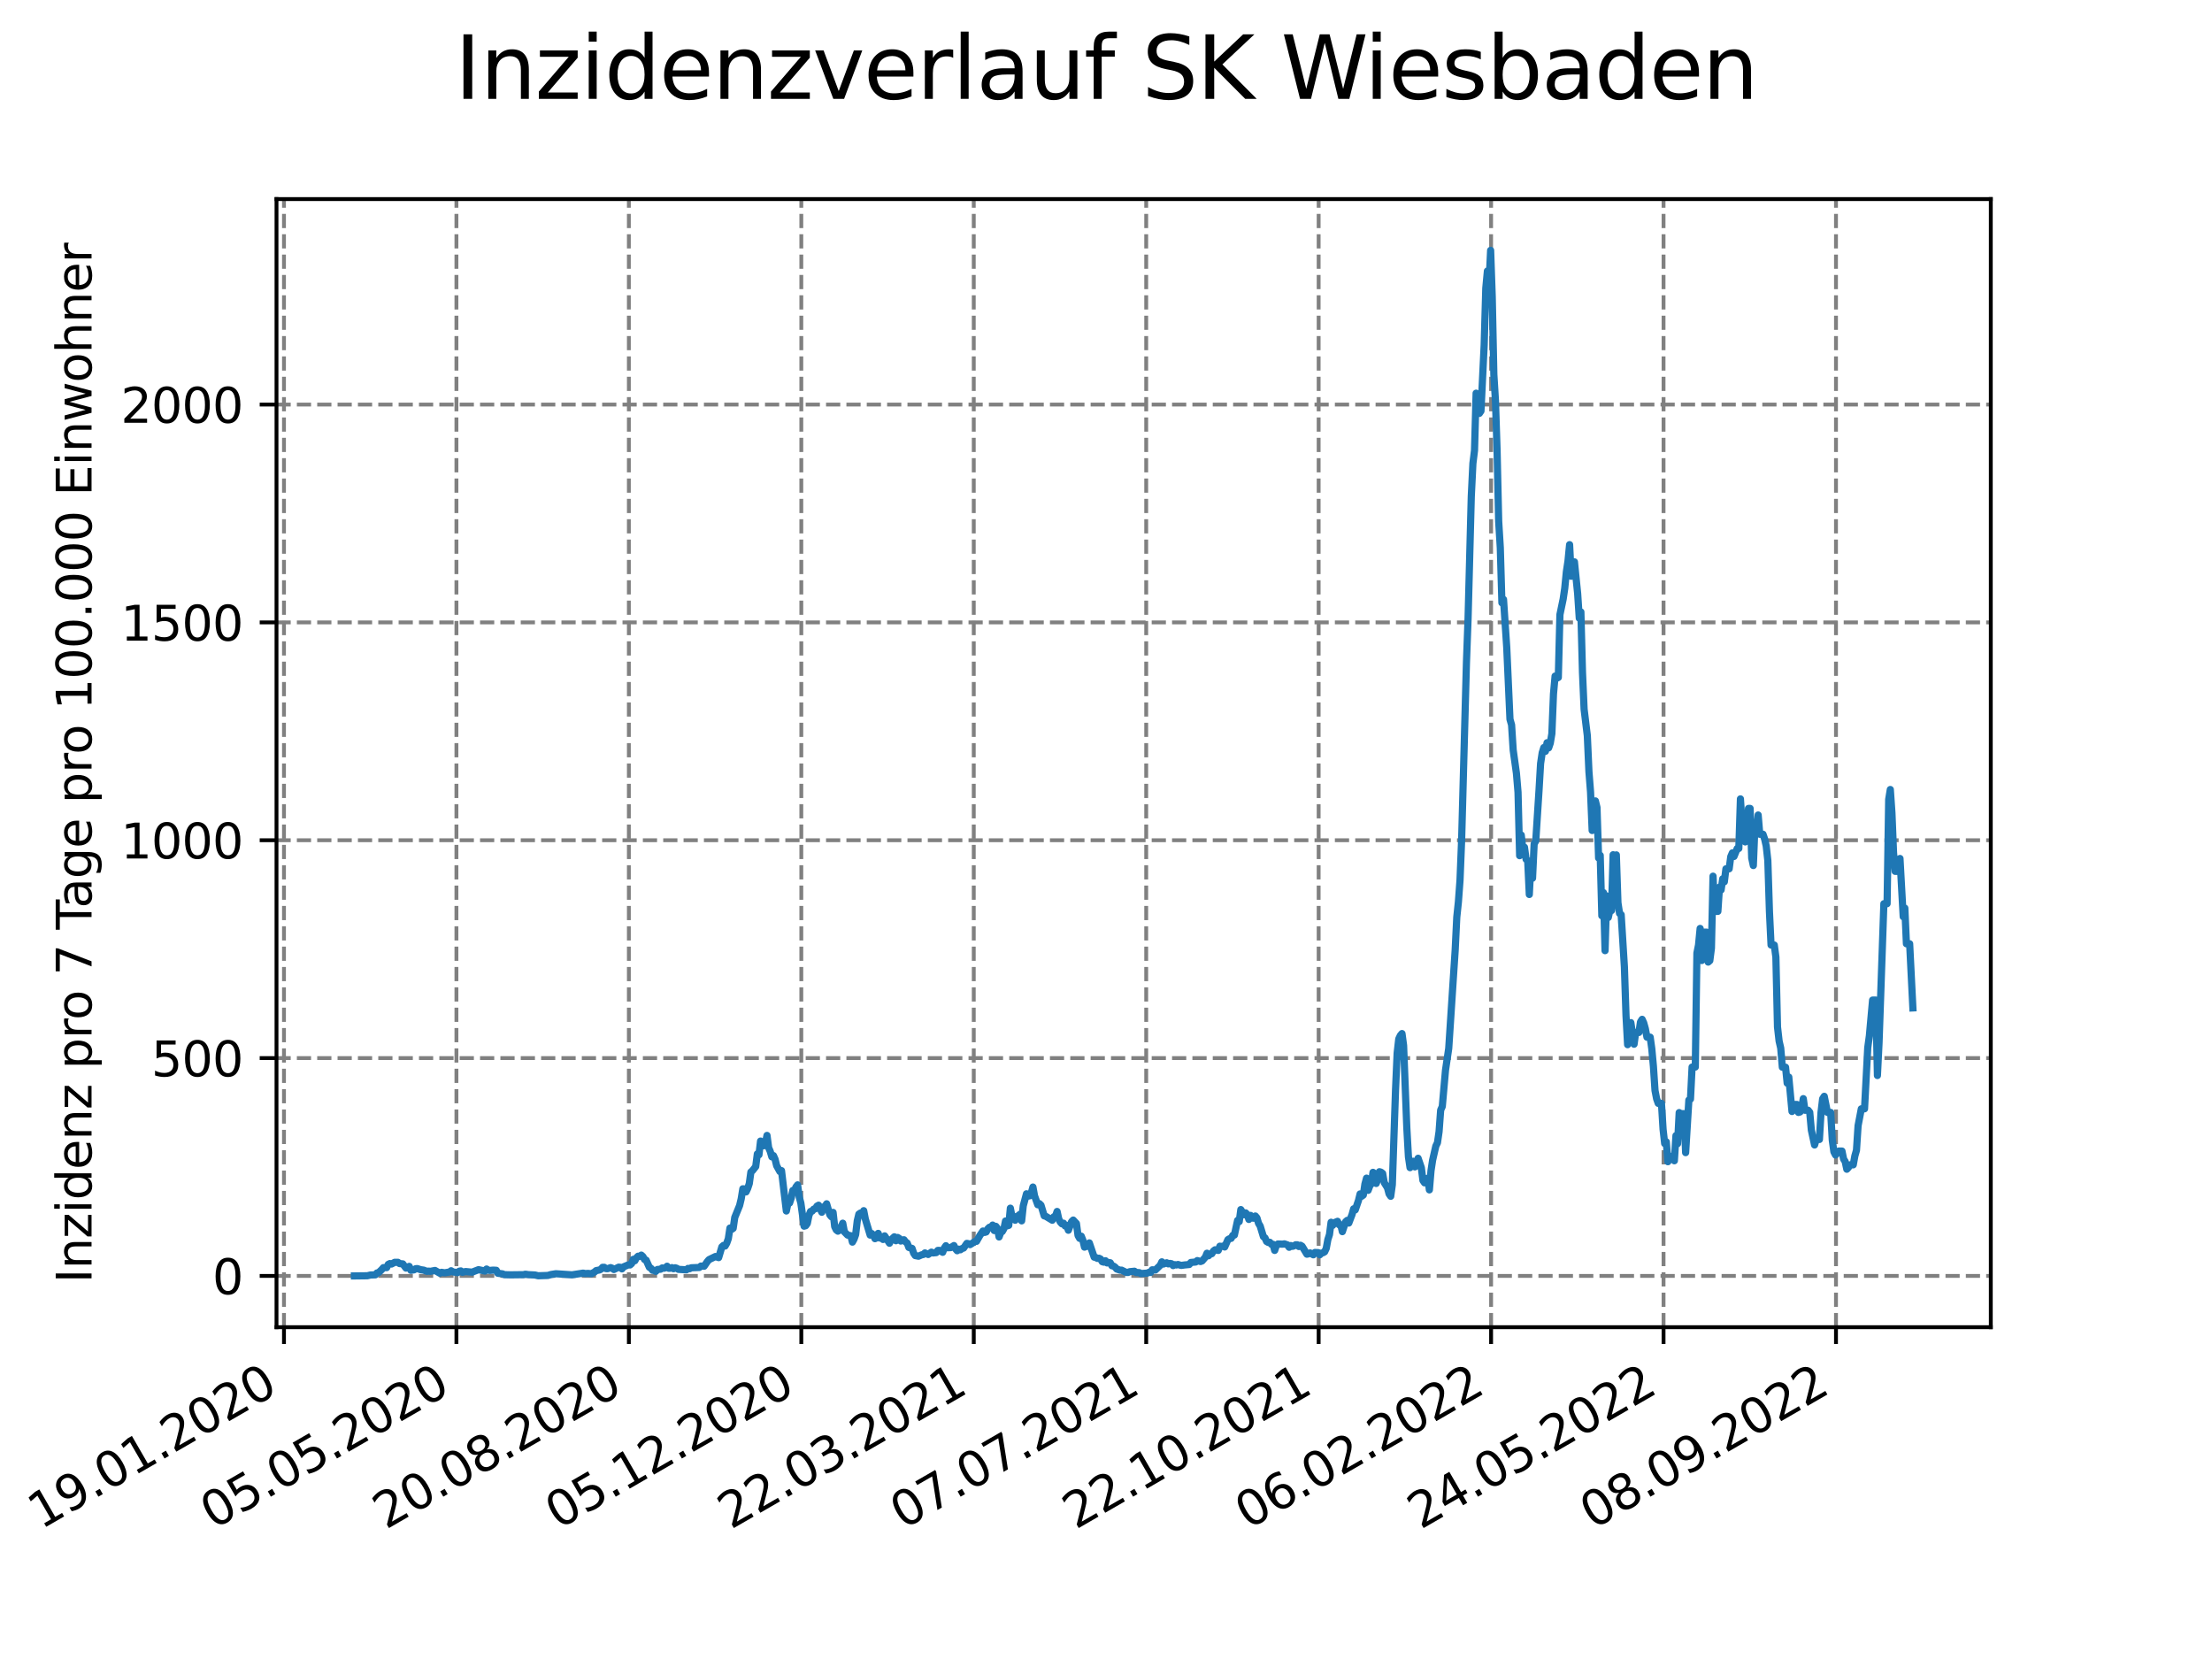 <?xml version="1.0" encoding="utf-8" standalone="no"?>
<!DOCTYPE svg PUBLIC "-//W3C//DTD SVG 1.1//EN"
  "http://www.w3.org/Graphics/SVG/1.1/DTD/svg11.dtd">
<svg xmlns:xlink="http://www.w3.org/1999/xlink" width="460.8pt" height="345.6pt" viewBox="0 0 460.8 345.6" xmlns="http://www.w3.org/2000/svg" version="1.1">
 <defs>
  <style type="text/css">*{stroke-linejoin: round; stroke-linecap: butt}</style>
 </defs>
 <g id="figure_1">
  <g id="patch_1">
   <path d="M 0 345.6 
L 460.8 345.6 
L 460.8 0 
L 0 0 
z
" style="fill: #ffffff"/>
  </g>
  <g id="axes_1">
   <g id="patch_2">
    <path d="M 57.6 276.48 
L 414.72 276.48 
L 414.72 41.472 
L 57.6 41.472 
z
" style="fill: #ffffff"/>
   </g>
   <g id="matplotlib.axis_1">
    <g id="xtick_1">
     <g id="line2d_1">
      <path d="M 59.158 276.48 
L 59.158 41.472 
" clip-path="url(#pb712a175ed)" style="fill: none; stroke-dasharray: 2.96,1.28; stroke-dashoffset: 0; stroke: #808080; stroke-width: 0.8"/>
     </g>
     <g id="line2d_2">
      <defs>
       <path id="m7aef3c46b6" d="M 0 0 
L 0 3.5 
" style="stroke: #000000; stroke-width: 0.8"/>
      </defs>
      <g>
       <use xlink:href="#m7aef3c46b6" x="59.158" y="276.48" style="stroke: #000000; stroke-width: 0.8"/>
      </g>
     </g>
     <g id="text_1">
      <!-- 19.01.2020 -->
      <g transform="translate(8.533 318.689) rotate(-30) scale(0.1 -0.1)">
       <defs>
        <path id="DejaVuSans-31" d="M 794 531 
L 1825 531 
L 1825 4091 
L 703 3866 
L 703 4441 
L 1819 4666 
L 2450 4666 
L 2450 531 
L 3481 531 
L 3481 0 
L 794 0 
L 794 531 
z
" transform="scale(0.016)"/>
        <path id="DejaVuSans-39" d="M 703 97 
L 703 672 
Q 941 559 1184 500 
Q 1428 441 1663 441 
Q 2288 441 2617 861 
Q 2947 1281 2994 2138 
Q 2813 1869 2534 1725 
Q 2256 1581 1919 1581 
Q 1219 1581 811 2004 
Q 403 2428 403 3163 
Q 403 3881 828 4315 
Q 1253 4750 1959 4750 
Q 2769 4750 3195 4129 
Q 3622 3509 3622 2328 
Q 3622 1225 3098 567 
Q 2575 -91 1691 -91 
Q 1453 -91 1209 -44 
Q 966 3 703 97 
z
M 1959 2075 
Q 2384 2075 2632 2365 
Q 2881 2656 2881 3163 
Q 2881 3666 2632 3958 
Q 2384 4250 1959 4250 
Q 1534 4250 1286 3958 
Q 1038 3666 1038 3163 
Q 1038 2656 1286 2365 
Q 1534 2075 1959 2075 
z
" transform="scale(0.016)"/>
        <path id="DejaVuSans-2e" d="M 684 794 
L 1344 794 
L 1344 0 
L 684 0 
L 684 794 
z
" transform="scale(0.016)"/>
        <path id="DejaVuSans-30" d="M 2034 4250 
Q 1547 4250 1301 3770 
Q 1056 3291 1056 2328 
Q 1056 1369 1301 889 
Q 1547 409 2034 409 
Q 2525 409 2770 889 
Q 3016 1369 3016 2328 
Q 3016 3291 2770 3770 
Q 2525 4250 2034 4250 
z
M 2034 4750 
Q 2819 4750 3233 4129 
Q 3647 3509 3647 2328 
Q 3647 1150 3233 529 
Q 2819 -91 2034 -91 
Q 1250 -91 836 529 
Q 422 1150 422 2328 
Q 422 3509 836 4129 
Q 1250 4750 2034 4750 
z
" transform="scale(0.016)"/>
        <path id="DejaVuSans-32" d="M 1228 531 
L 3431 531 
L 3431 0 
L 469 0 
L 469 531 
Q 828 903 1448 1529 
Q 2069 2156 2228 2338 
Q 2531 2678 2651 2914 
Q 2772 3150 2772 3378 
Q 2772 3750 2511 3984 
Q 2250 4219 1831 4219 
Q 1534 4219 1204 4116 
Q 875 4013 500 3803 
L 500 4441 
Q 881 4594 1212 4672 
Q 1544 4750 1819 4750 
Q 2544 4750 2975 4387 
Q 3406 4025 3406 3419 
Q 3406 3131 3298 2873 
Q 3191 2616 2906 2266 
Q 2828 2175 2409 1742 
Q 1991 1309 1228 531 
z
" transform="scale(0.016)"/>
       </defs>
       <use xlink:href="#DejaVuSans-31"/>
       <use xlink:href="#DejaVuSans-39" x="63.623"/>
       <use xlink:href="#DejaVuSans-2e" x="127.246"/>
       <use xlink:href="#DejaVuSans-30" x="159.033"/>
       <use xlink:href="#DejaVuSans-31" x="222.656"/>
       <use xlink:href="#DejaVuSans-2e" x="286.279"/>
       <use xlink:href="#DejaVuSans-32" x="318.066"/>
       <use xlink:href="#DejaVuSans-30" x="381.689"/>
       <use xlink:href="#DejaVuSans-32" x="445.312"/>
       <use xlink:href="#DejaVuSans-30" x="508.936"/>
      </g>
     </g>
    </g>
    <g id="xtick_2">
     <g id="line2d_3">
      <path d="M 95.082 276.48 
L 95.082 41.472 
" clip-path="url(#pb712a175ed)" style="fill: none; stroke-dasharray: 2.96,1.28; stroke-dashoffset: 0; stroke: #808080; stroke-width: 0.8"/>
     </g>
     <g id="line2d_4">
      <g>
       <use xlink:href="#m7aef3c46b6" x="95.082" y="276.48" style="stroke: #000000; stroke-width: 0.8"/>
      </g>
     </g>
     <g id="text_2">
      <!-- 05.05.2020 -->
      <g transform="translate(44.457 318.689) rotate(-30) scale(0.1 -0.1)">
       <defs>
        <path id="DejaVuSans-35" d="M 691 4666 
L 3169 4666 
L 3169 4134 
L 1269 4134 
L 1269 2991 
Q 1406 3038 1543 3061 
Q 1681 3084 1819 3084 
Q 2600 3084 3056 2656 
Q 3513 2228 3513 1497 
Q 3513 744 3044 326 
Q 2575 -91 1722 -91 
Q 1428 -91 1123 -41 
Q 819 9 494 109 
L 494 744 
Q 775 591 1075 516 
Q 1375 441 1709 441 
Q 2250 441 2565 725 
Q 2881 1009 2881 1497 
Q 2881 1984 2565 2268 
Q 2250 2553 1709 2553 
Q 1456 2553 1204 2497 
Q 953 2441 691 2322 
L 691 4666 
z
" transform="scale(0.016)"/>
       </defs>
       <use xlink:href="#DejaVuSans-30"/>
       <use xlink:href="#DejaVuSans-35" x="63.623"/>
       <use xlink:href="#DejaVuSans-2e" x="127.246"/>
       <use xlink:href="#DejaVuSans-30" x="159.033"/>
       <use xlink:href="#DejaVuSans-35" x="222.656"/>
       <use xlink:href="#DejaVuSans-2e" x="286.279"/>
       <use xlink:href="#DejaVuSans-32" x="318.066"/>
       <use xlink:href="#DejaVuSans-30" x="381.689"/>
       <use xlink:href="#DejaVuSans-32" x="445.312"/>
       <use xlink:href="#DejaVuSans-30" x="508.936"/>
      </g>
     </g>
    </g>
    <g id="xtick_3">
     <g id="line2d_5">
      <path d="M 131.005 276.48 
L 131.005 41.472 
" clip-path="url(#pb712a175ed)" style="fill: none; stroke-dasharray: 2.96,1.28; stroke-dashoffset: 0; stroke: #808080; stroke-width: 0.8"/>
     </g>
     <g id="line2d_6">
      <g>
       <use xlink:href="#m7aef3c46b6" x="131.005" y="276.48" style="stroke: #000000; stroke-width: 0.8"/>
      </g>
     </g>
     <g id="text_3">
      <!-- 20.08.2020 -->
      <g transform="translate(80.38 318.689) rotate(-30) scale(0.1 -0.1)">
       <defs>
        <path id="DejaVuSans-38" d="M 2034 2216 
Q 1584 2216 1326 1975 
Q 1069 1734 1069 1313 
Q 1069 891 1326 650 
Q 1584 409 2034 409 
Q 2484 409 2743 651 
Q 3003 894 3003 1313 
Q 3003 1734 2745 1975 
Q 2488 2216 2034 2216 
z
M 1403 2484 
Q 997 2584 770 2862 
Q 544 3141 544 3541 
Q 544 4100 942 4425 
Q 1341 4750 2034 4750 
Q 2731 4750 3128 4425 
Q 3525 4100 3525 3541 
Q 3525 3141 3298 2862 
Q 3072 2584 2669 2484 
Q 3125 2378 3379 2068 
Q 3634 1759 3634 1313 
Q 3634 634 3220 271 
Q 2806 -91 2034 -91 
Q 1263 -91 848 271 
Q 434 634 434 1313 
Q 434 1759 690 2068 
Q 947 2378 1403 2484 
z
M 1172 3481 
Q 1172 3119 1398 2916 
Q 1625 2713 2034 2713 
Q 2441 2713 2670 2916 
Q 2900 3119 2900 3481 
Q 2900 3844 2670 4047 
Q 2441 4250 2034 4250 
Q 1625 4250 1398 4047 
Q 1172 3844 1172 3481 
z
" transform="scale(0.016)"/>
       </defs>
       <use xlink:href="#DejaVuSans-32"/>
       <use xlink:href="#DejaVuSans-30" x="63.623"/>
       <use xlink:href="#DejaVuSans-2e" x="127.246"/>
       <use xlink:href="#DejaVuSans-30" x="159.033"/>
       <use xlink:href="#DejaVuSans-38" x="222.656"/>
       <use xlink:href="#DejaVuSans-2e" x="286.279"/>
       <use xlink:href="#DejaVuSans-32" x="318.066"/>
       <use xlink:href="#DejaVuSans-30" x="381.689"/>
       <use xlink:href="#DejaVuSans-32" x="445.312"/>
       <use xlink:href="#DejaVuSans-30" x="508.936"/>
      </g>
     </g>
    </g>
    <g id="xtick_4">
     <g id="line2d_7">
      <path d="M 166.929 276.48 
L 166.929 41.472 
" clip-path="url(#pb712a175ed)" style="fill: none; stroke-dasharray: 2.96,1.28; stroke-dashoffset: 0; stroke: #808080; stroke-width: 0.8"/>
     </g>
     <g id="line2d_8">
      <g>
       <use xlink:href="#m7aef3c46b6" x="166.929" y="276.48" style="stroke: #000000; stroke-width: 0.8"/>
      </g>
     </g>
     <g id="text_4">
      <!-- 05.12.2020 -->
      <g transform="translate(116.304 318.689) rotate(-30) scale(0.1 -0.1)">
       <use xlink:href="#DejaVuSans-30"/>
       <use xlink:href="#DejaVuSans-35" x="63.623"/>
       <use xlink:href="#DejaVuSans-2e" x="127.246"/>
       <use xlink:href="#DejaVuSans-31" x="159.033"/>
       <use xlink:href="#DejaVuSans-32" x="222.656"/>
       <use xlink:href="#DejaVuSans-2e" x="286.279"/>
       <use xlink:href="#DejaVuSans-32" x="318.066"/>
       <use xlink:href="#DejaVuSans-30" x="381.689"/>
       <use xlink:href="#DejaVuSans-32" x="445.312"/>
       <use xlink:href="#DejaVuSans-30" x="508.936"/>
      </g>
     </g>
    </g>
    <g id="xtick_5">
     <g id="line2d_9">
      <path d="M 202.852 276.48 
L 202.852 41.472 
" clip-path="url(#pb712a175ed)" style="fill: none; stroke-dasharray: 2.96,1.28; stroke-dashoffset: 0; stroke: #808080; stroke-width: 0.8"/>
     </g>
     <g id="line2d_10">
      <g>
       <use xlink:href="#m7aef3c46b6" x="202.852" y="276.48" style="stroke: #000000; stroke-width: 0.8"/>
      </g>
     </g>
     <g id="text_5">
      <!-- 22.03.2021 -->
      <g transform="translate(152.227 318.689) rotate(-30) scale(0.1 -0.1)">
       <defs>
        <path id="DejaVuSans-33" d="M 2597 2516 
Q 3050 2419 3304 2112 
Q 3559 1806 3559 1356 
Q 3559 666 3084 287 
Q 2609 -91 1734 -91 
Q 1441 -91 1130 -33 
Q 819 25 488 141 
L 488 750 
Q 750 597 1062 519 
Q 1375 441 1716 441 
Q 2309 441 2620 675 
Q 2931 909 2931 1356 
Q 2931 1769 2642 2001 
Q 2353 2234 1838 2234 
L 1294 2234 
L 1294 2753 
L 1863 2753 
Q 2328 2753 2575 2939 
Q 2822 3125 2822 3475 
Q 2822 3834 2567 4026 
Q 2313 4219 1838 4219 
Q 1578 4219 1281 4162 
Q 984 4106 628 3988 
L 628 4550 
Q 988 4650 1302 4700 
Q 1616 4750 1894 4750 
Q 2613 4750 3031 4423 
Q 3450 4097 3450 3541 
Q 3450 3153 3228 2886 
Q 3006 2619 2597 2516 
z
" transform="scale(0.016)"/>
       </defs>
       <use xlink:href="#DejaVuSans-32"/>
       <use xlink:href="#DejaVuSans-32" x="63.623"/>
       <use xlink:href="#DejaVuSans-2e" x="127.246"/>
       <use xlink:href="#DejaVuSans-30" x="159.033"/>
       <use xlink:href="#DejaVuSans-33" x="222.656"/>
       <use xlink:href="#DejaVuSans-2e" x="286.279"/>
       <use xlink:href="#DejaVuSans-32" x="318.066"/>
       <use xlink:href="#DejaVuSans-30" x="381.689"/>
       <use xlink:href="#DejaVuSans-32" x="445.312"/>
       <use xlink:href="#DejaVuSans-31" x="508.936"/>
      </g>
     </g>
    </g>
    <g id="xtick_6">
     <g id="line2d_11">
      <path d="M 238.776 276.48 
L 238.776 41.472 
" clip-path="url(#pb712a175ed)" style="fill: none; stroke-dasharray: 2.96,1.28; stroke-dashoffset: 0; stroke: #808080; stroke-width: 0.8"/>
     </g>
     <g id="line2d_12">
      <g>
       <use xlink:href="#m7aef3c46b6" x="238.776" y="276.48" style="stroke: #000000; stroke-width: 0.8"/>
      </g>
     </g>
     <g id="text_6">
      <!-- 07.07.2021 -->
      <g transform="translate(188.151 318.689) rotate(-30) scale(0.1 -0.1)">
       <defs>
        <path id="DejaVuSans-37" d="M 525 4666 
L 3525 4666 
L 3525 4397 
L 1831 0 
L 1172 0 
L 2766 4134 
L 525 4134 
L 525 4666 
z
" transform="scale(0.016)"/>
       </defs>
       <use xlink:href="#DejaVuSans-30"/>
       <use xlink:href="#DejaVuSans-37" x="63.623"/>
       <use xlink:href="#DejaVuSans-2e" x="127.246"/>
       <use xlink:href="#DejaVuSans-30" x="159.033"/>
       <use xlink:href="#DejaVuSans-37" x="222.656"/>
       <use xlink:href="#DejaVuSans-2e" x="286.279"/>
       <use xlink:href="#DejaVuSans-32" x="318.066"/>
       <use xlink:href="#DejaVuSans-30" x="381.689"/>
       <use xlink:href="#DejaVuSans-32" x="445.312"/>
       <use xlink:href="#DejaVuSans-31" x="508.936"/>
      </g>
     </g>
    </g>
    <g id="xtick_7">
     <g id="line2d_13">
      <path d="M 274.699 276.48 
L 274.699 41.472 
" clip-path="url(#pb712a175ed)" style="fill: none; stroke-dasharray: 2.96,1.28; stroke-dashoffset: 0; stroke: #808080; stroke-width: 0.8"/>
     </g>
     <g id="line2d_14">
      <g>
       <use xlink:href="#m7aef3c46b6" x="274.699" y="276.48" style="stroke: #000000; stroke-width: 0.8"/>
      </g>
     </g>
     <g id="text_7">
      <!-- 22.10.2021 -->
      <g transform="translate(224.074 318.689) rotate(-30) scale(0.1 -0.1)">
       <use xlink:href="#DejaVuSans-32"/>
       <use xlink:href="#DejaVuSans-32" x="63.623"/>
       <use xlink:href="#DejaVuSans-2e" x="127.246"/>
       <use xlink:href="#DejaVuSans-31" x="159.033"/>
       <use xlink:href="#DejaVuSans-30" x="222.656"/>
       <use xlink:href="#DejaVuSans-2e" x="286.279"/>
       <use xlink:href="#DejaVuSans-32" x="318.066"/>
       <use xlink:href="#DejaVuSans-30" x="381.689"/>
       <use xlink:href="#DejaVuSans-32" x="445.312"/>
       <use xlink:href="#DejaVuSans-31" x="508.936"/>
      </g>
     </g>
    </g>
    <g id="xtick_8">
     <g id="line2d_15">
      <path d="M 310.623 276.48 
L 310.623 41.472 
" clip-path="url(#pb712a175ed)" style="fill: none; stroke-dasharray: 2.96,1.28; stroke-dashoffset: 0; stroke: #808080; stroke-width: 0.8"/>
     </g>
     <g id="line2d_16">
      <g>
       <use xlink:href="#m7aef3c46b6" x="310.623" y="276.48" style="stroke: #000000; stroke-width: 0.8"/>
      </g>
     </g>
     <g id="text_8">
      <!-- 06.02.2022 -->
      <g transform="translate(259.998 318.689) rotate(-30) scale(0.1 -0.1)">
       <defs>
        <path id="DejaVuSans-36" d="M 2113 2584 
Q 1688 2584 1439 2293 
Q 1191 2003 1191 1497 
Q 1191 994 1439 701 
Q 1688 409 2113 409 
Q 2538 409 2786 701 
Q 3034 994 3034 1497 
Q 3034 2003 2786 2293 
Q 2538 2584 2113 2584 
z
M 3366 4563 
L 3366 3988 
Q 3128 4100 2886 4159 
Q 2644 4219 2406 4219 
Q 1781 4219 1451 3797 
Q 1122 3375 1075 2522 
Q 1259 2794 1537 2939 
Q 1816 3084 2150 3084 
Q 2853 3084 3261 2657 
Q 3669 2231 3669 1497 
Q 3669 778 3244 343 
Q 2819 -91 2113 -91 
Q 1303 -91 875 529 
Q 447 1150 447 2328 
Q 447 3434 972 4092 
Q 1497 4750 2381 4750 
Q 2619 4750 2861 4703 
Q 3103 4656 3366 4563 
z
" transform="scale(0.016)"/>
       </defs>
       <use xlink:href="#DejaVuSans-30"/>
       <use xlink:href="#DejaVuSans-36" x="63.623"/>
       <use xlink:href="#DejaVuSans-2e" x="127.246"/>
       <use xlink:href="#DejaVuSans-30" x="159.033"/>
       <use xlink:href="#DejaVuSans-32" x="222.656"/>
       <use xlink:href="#DejaVuSans-2e" x="286.279"/>
       <use xlink:href="#DejaVuSans-32" x="318.066"/>
       <use xlink:href="#DejaVuSans-30" x="381.689"/>
       <use xlink:href="#DejaVuSans-32" x="445.312"/>
       <use xlink:href="#DejaVuSans-32" x="508.936"/>
      </g>
     </g>
    </g>
    <g id="xtick_9">
     <g id="line2d_17">
      <path d="M 346.546 276.48 
L 346.546 41.472 
" clip-path="url(#pb712a175ed)" style="fill: none; stroke-dasharray: 2.96,1.28; stroke-dashoffset: 0; stroke: #808080; stroke-width: 0.8"/>
     </g>
     <g id="line2d_18">
      <g>
       <use xlink:href="#m7aef3c46b6" x="346.546" y="276.48" style="stroke: #000000; stroke-width: 0.8"/>
      </g>
     </g>
     <g id="text_9">
      <!-- 24.05.2022 -->
      <g transform="translate(295.921 318.689) rotate(-30) scale(0.1 -0.1)">
       <defs>
        <path id="DejaVuSans-34" d="M 2419 4116 
L 825 1625 
L 2419 1625 
L 2419 4116 
z
M 2253 4666 
L 3047 4666 
L 3047 1625 
L 3713 1625 
L 3713 1100 
L 3047 1100 
L 3047 0 
L 2419 0 
L 2419 1100 
L 313 1100 
L 313 1709 
L 2253 4666 
z
" transform="scale(0.016)"/>
       </defs>
       <use xlink:href="#DejaVuSans-32"/>
       <use xlink:href="#DejaVuSans-34" x="63.623"/>
       <use xlink:href="#DejaVuSans-2e" x="127.246"/>
       <use xlink:href="#DejaVuSans-30" x="159.033"/>
       <use xlink:href="#DejaVuSans-35" x="222.656"/>
       <use xlink:href="#DejaVuSans-2e" x="286.279"/>
       <use xlink:href="#DejaVuSans-32" x="318.066"/>
       <use xlink:href="#DejaVuSans-30" x="381.689"/>
       <use xlink:href="#DejaVuSans-32" x="445.312"/>
       <use xlink:href="#DejaVuSans-32" x="508.936"/>
      </g>
     </g>
    </g>
    <g id="xtick_10">
     <g id="line2d_19">
      <path d="M 382.47 276.48 
L 382.47 41.472 
" clip-path="url(#pb712a175ed)" style="fill: none; stroke-dasharray: 2.96,1.28; stroke-dashoffset: 0; stroke: #808080; stroke-width: 0.8"/>
     </g>
     <g id="line2d_20">
      <g>
       <use xlink:href="#m7aef3c46b6" x="382.47" y="276.48" style="stroke: #000000; stroke-width: 0.8"/>
      </g>
     </g>
     <g id="text_10">
      <!-- 08.09.2022 -->
      <g transform="translate(331.845 318.689) rotate(-30) scale(0.1 -0.1)">
       <use xlink:href="#DejaVuSans-30"/>
       <use xlink:href="#DejaVuSans-38" x="63.623"/>
       <use xlink:href="#DejaVuSans-2e" x="127.246"/>
       <use xlink:href="#DejaVuSans-30" x="159.033"/>
       <use xlink:href="#DejaVuSans-39" x="222.656"/>
       <use xlink:href="#DejaVuSans-2e" x="286.279"/>
       <use xlink:href="#DejaVuSans-32" x="318.066"/>
       <use xlink:href="#DejaVuSans-30" x="381.689"/>
       <use xlink:href="#DejaVuSans-32" x="445.312"/>
       <use xlink:href="#DejaVuSans-32" x="508.936"/>
      </g>
     </g>
    </g>
   </g>
   <g id="matplotlib.axis_2">
    <g id="ytick_1">
     <g id="line2d_21">
      <path d="M 57.6 265.798 
L 414.72 265.798 
" clip-path="url(#pb712a175ed)" style="fill: none; stroke-dasharray: 2.96,1.28; stroke-dashoffset: 0; stroke: #808080; stroke-width: 0.8"/>
     </g>
     <g id="line2d_22">
      <defs>
       <path id="m2c63f048b0" d="M 0 0 
L -3.5 0 
" style="stroke: #000000; stroke-width: 0.8"/>
      </defs>
      <g>
       <use xlink:href="#m2c63f048b0" x="57.6" y="265.798" style="stroke: #000000; stroke-width: 0.8"/>
      </g>
     </g>
     <g id="text_11">
      <!-- 0 -->
      <g transform="translate(44.237 269.597) scale(0.1 -0.1)">
       <use xlink:href="#DejaVuSans-30"/>
      </g>
     </g>
    </g>
    <g id="ytick_2">
     <g id="line2d_23">
      <path d="M 57.6 220.417 
L 414.72 220.417 
" clip-path="url(#pb712a175ed)" style="fill: none; stroke-dasharray: 2.96,1.28; stroke-dashoffset: 0; stroke: #808080; stroke-width: 0.8"/>
     </g>
     <g id="line2d_24">
      <g>
       <use xlink:href="#m2c63f048b0" x="57.6" y="220.417" style="stroke: #000000; stroke-width: 0.8"/>
      </g>
     </g>
     <g id="text_12">
      <!-- 500 -->
      <g transform="translate(31.512 224.216) scale(0.1 -0.1)">
       <use xlink:href="#DejaVuSans-35"/>
       <use xlink:href="#DejaVuSans-30" x="63.623"/>
       <use xlink:href="#DejaVuSans-30" x="127.246"/>
      </g>
     </g>
    </g>
    <g id="ytick_3">
     <g id="line2d_25">
      <path d="M 57.6 175.036 
L 414.72 175.036 
" clip-path="url(#pb712a175ed)" style="fill: none; stroke-dasharray: 2.96,1.28; stroke-dashoffset: 0; stroke: #808080; stroke-width: 0.8"/>
     </g>
     <g id="line2d_26">
      <g>
       <use xlink:href="#m2c63f048b0" x="57.6" y="175.036" style="stroke: #000000; stroke-width: 0.8"/>
      </g>
     </g>
     <g id="text_13">
      <!-- 1000 -->
      <g transform="translate(25.15 178.835) scale(0.1 -0.1)">
       <use xlink:href="#DejaVuSans-31"/>
       <use xlink:href="#DejaVuSans-30" x="63.623"/>
       <use xlink:href="#DejaVuSans-30" x="127.246"/>
       <use xlink:href="#DejaVuSans-30" x="190.869"/>
      </g>
     </g>
    </g>
    <g id="ytick_4">
     <g id="line2d_27">
      <path d="M 57.6 129.655 
L 414.72 129.655 
" clip-path="url(#pb712a175ed)" style="fill: none; stroke-dasharray: 2.96,1.28; stroke-dashoffset: 0; stroke: #808080; stroke-width: 0.8"/>
     </g>
     <g id="line2d_28">
      <g>
       <use xlink:href="#m2c63f048b0" x="57.6" y="129.655" style="stroke: #000000; stroke-width: 0.8"/>
      </g>
     </g>
     <g id="text_14">
      <!-- 1500 -->
      <g transform="translate(25.15 133.455) scale(0.1 -0.1)">
       <use xlink:href="#DejaVuSans-31"/>
       <use xlink:href="#DejaVuSans-35" x="63.623"/>
       <use xlink:href="#DejaVuSans-30" x="127.246"/>
       <use xlink:href="#DejaVuSans-30" x="190.869"/>
      </g>
     </g>
    </g>
    <g id="ytick_5">
     <g id="line2d_29">
      <path d="M 57.6 84.275 
L 414.72 84.275 
" clip-path="url(#pb712a175ed)" style="fill: none; stroke-dasharray: 2.96,1.28; stroke-dashoffset: 0; stroke: #808080; stroke-width: 0.8"/>
     </g>
     <g id="line2d_30">
      <g>
       <use xlink:href="#m2c63f048b0" x="57.6" y="84.275" style="stroke: #000000; stroke-width: 0.8"/>
      </g>
     </g>
     <g id="text_15">
      <!-- 2000 -->
      <g transform="translate(25.15 88.074) scale(0.1 -0.1)">
       <use xlink:href="#DejaVuSans-32"/>
       <use xlink:href="#DejaVuSans-30" x="63.623"/>
       <use xlink:href="#DejaVuSans-30" x="127.246"/>
       <use xlink:href="#DejaVuSans-30" x="190.869"/>
      </g>
     </g>
    </g>
    <g id="text_16">
     <!-- Inzidenz pro 7 Tage pro 100.000 Einwohner -->
     <g transform="translate(19.07 267.301) rotate(-90) scale(0.1 -0.1)">
      <defs>
       <path id="DejaVuSans-49" d="M 628 4666 
L 1259 4666 
L 1259 0 
L 628 0 
L 628 4666 
z
" transform="scale(0.016)"/>
       <path id="DejaVuSans-6e" d="M 3513 2113 
L 3513 0 
L 2938 0 
L 2938 2094 
Q 2938 2591 2744 2837 
Q 2550 3084 2163 3084 
Q 1697 3084 1428 2787 
Q 1159 2491 1159 1978 
L 1159 0 
L 581 0 
L 581 3500 
L 1159 3500 
L 1159 2956 
Q 1366 3272 1645 3428 
Q 1925 3584 2291 3584 
Q 2894 3584 3203 3211 
Q 3513 2838 3513 2113 
z
" transform="scale(0.016)"/>
       <path id="DejaVuSans-7a" d="M 353 3500 
L 3084 3500 
L 3084 2975 
L 922 459 
L 3084 459 
L 3084 0 
L 275 0 
L 275 525 
L 2438 3041 
L 353 3041 
L 353 3500 
z
" transform="scale(0.016)"/>
       <path id="DejaVuSans-69" d="M 603 3500 
L 1178 3500 
L 1178 0 
L 603 0 
L 603 3500 
z
M 603 4863 
L 1178 4863 
L 1178 4134 
L 603 4134 
L 603 4863 
z
" transform="scale(0.016)"/>
       <path id="DejaVuSans-64" d="M 2906 2969 
L 2906 4863 
L 3481 4863 
L 3481 0 
L 2906 0 
L 2906 525 
Q 2725 213 2448 61 
Q 2172 -91 1784 -91 
Q 1150 -91 751 415 
Q 353 922 353 1747 
Q 353 2572 751 3078 
Q 1150 3584 1784 3584 
Q 2172 3584 2448 3432 
Q 2725 3281 2906 2969 
z
M 947 1747 
Q 947 1113 1208 752 
Q 1469 391 1925 391 
Q 2381 391 2643 752 
Q 2906 1113 2906 1747 
Q 2906 2381 2643 2742 
Q 2381 3103 1925 3103 
Q 1469 3103 1208 2742 
Q 947 2381 947 1747 
z
" transform="scale(0.016)"/>
       <path id="DejaVuSans-65" d="M 3597 1894 
L 3597 1613 
L 953 1613 
Q 991 1019 1311 708 
Q 1631 397 2203 397 
Q 2534 397 2845 478 
Q 3156 559 3463 722 
L 3463 178 
Q 3153 47 2828 -22 
Q 2503 -91 2169 -91 
Q 1331 -91 842 396 
Q 353 884 353 1716 
Q 353 2575 817 3079 
Q 1281 3584 2069 3584 
Q 2775 3584 3186 3129 
Q 3597 2675 3597 1894 
z
M 3022 2063 
Q 3016 2534 2758 2815 
Q 2500 3097 2075 3097 
Q 1594 3097 1305 2825 
Q 1016 2553 972 2059 
L 3022 2063 
z
" transform="scale(0.016)"/>
       <path id="DejaVuSans-20" transform="scale(0.016)"/>
       <path id="DejaVuSans-70" d="M 1159 525 
L 1159 -1331 
L 581 -1331 
L 581 3500 
L 1159 3500 
L 1159 2969 
Q 1341 3281 1617 3432 
Q 1894 3584 2278 3584 
Q 2916 3584 3314 3078 
Q 3713 2572 3713 1747 
Q 3713 922 3314 415 
Q 2916 -91 2278 -91 
Q 1894 -91 1617 61 
Q 1341 213 1159 525 
z
M 3116 1747 
Q 3116 2381 2855 2742 
Q 2594 3103 2138 3103 
Q 1681 3103 1420 2742 
Q 1159 2381 1159 1747 
Q 1159 1113 1420 752 
Q 1681 391 2138 391 
Q 2594 391 2855 752 
Q 3116 1113 3116 1747 
z
" transform="scale(0.016)"/>
       <path id="DejaVuSans-72" d="M 2631 2963 
Q 2534 3019 2420 3045 
Q 2306 3072 2169 3072 
Q 1681 3072 1420 2755 
Q 1159 2438 1159 1844 
L 1159 0 
L 581 0 
L 581 3500 
L 1159 3500 
L 1159 2956 
Q 1341 3275 1631 3429 
Q 1922 3584 2338 3584 
Q 2397 3584 2469 3576 
Q 2541 3569 2628 3553 
L 2631 2963 
z
" transform="scale(0.016)"/>
       <path id="DejaVuSans-6f" d="M 1959 3097 
Q 1497 3097 1228 2736 
Q 959 2375 959 1747 
Q 959 1119 1226 758 
Q 1494 397 1959 397 
Q 2419 397 2687 759 
Q 2956 1122 2956 1747 
Q 2956 2369 2687 2733 
Q 2419 3097 1959 3097 
z
M 1959 3584 
Q 2709 3584 3137 3096 
Q 3566 2609 3566 1747 
Q 3566 888 3137 398 
Q 2709 -91 1959 -91 
Q 1206 -91 779 398 
Q 353 888 353 1747 
Q 353 2609 779 3096 
Q 1206 3584 1959 3584 
z
" transform="scale(0.016)"/>
       <path id="DejaVuSans-54" d="M -19 4666 
L 3928 4666 
L 3928 4134 
L 2272 4134 
L 2272 0 
L 1638 0 
L 1638 4134 
L -19 4134 
L -19 4666 
z
" transform="scale(0.016)"/>
       <path id="DejaVuSans-61" d="M 2194 1759 
Q 1497 1759 1228 1600 
Q 959 1441 959 1056 
Q 959 750 1161 570 
Q 1363 391 1709 391 
Q 2188 391 2477 730 
Q 2766 1069 2766 1631 
L 2766 1759 
L 2194 1759 
z
M 3341 1997 
L 3341 0 
L 2766 0 
L 2766 531 
Q 2569 213 2275 61 
Q 1981 -91 1556 -91 
Q 1019 -91 701 211 
Q 384 513 384 1019 
Q 384 1609 779 1909 
Q 1175 2209 1959 2209 
L 2766 2209 
L 2766 2266 
Q 2766 2663 2505 2880 
Q 2244 3097 1772 3097 
Q 1472 3097 1187 3025 
Q 903 2953 641 2809 
L 641 3341 
Q 956 3463 1253 3523 
Q 1550 3584 1831 3584 
Q 2591 3584 2966 3190 
Q 3341 2797 3341 1997 
z
" transform="scale(0.016)"/>
       <path id="DejaVuSans-67" d="M 2906 1791 
Q 2906 2416 2648 2759 
Q 2391 3103 1925 3103 
Q 1463 3103 1205 2759 
Q 947 2416 947 1791 
Q 947 1169 1205 825 
Q 1463 481 1925 481 
Q 2391 481 2648 825 
Q 2906 1169 2906 1791 
z
M 3481 434 
Q 3481 -459 3084 -895 
Q 2688 -1331 1869 -1331 
Q 1566 -1331 1297 -1286 
Q 1028 -1241 775 -1147 
L 775 -588 
Q 1028 -725 1275 -790 
Q 1522 -856 1778 -856 
Q 2344 -856 2625 -561 
Q 2906 -266 2906 331 
L 2906 616 
Q 2728 306 2450 153 
Q 2172 0 1784 0 
Q 1141 0 747 490 
Q 353 981 353 1791 
Q 353 2603 747 3093 
Q 1141 3584 1784 3584 
Q 2172 3584 2450 3431 
Q 2728 3278 2906 2969 
L 2906 3500 
L 3481 3500 
L 3481 434 
z
" transform="scale(0.016)"/>
       <path id="DejaVuSans-45" d="M 628 4666 
L 3578 4666 
L 3578 4134 
L 1259 4134 
L 1259 2753 
L 3481 2753 
L 3481 2222 
L 1259 2222 
L 1259 531 
L 3634 531 
L 3634 0 
L 628 0 
L 628 4666 
z
" transform="scale(0.016)"/>
       <path id="DejaVuSans-77" d="M 269 3500 
L 844 3500 
L 1563 769 
L 2278 3500 
L 2956 3500 
L 3675 769 
L 4391 3500 
L 4966 3500 
L 4050 0 
L 3372 0 
L 2619 2869 
L 1863 0 
L 1184 0 
L 269 3500 
z
" transform="scale(0.016)"/>
       <path id="DejaVuSans-68" d="M 3513 2113 
L 3513 0 
L 2938 0 
L 2938 2094 
Q 2938 2591 2744 2837 
Q 2550 3084 2163 3084 
Q 1697 3084 1428 2787 
Q 1159 2491 1159 1978 
L 1159 0 
L 581 0 
L 581 4863 
L 1159 4863 
L 1159 2956 
Q 1366 3272 1645 3428 
Q 1925 3584 2291 3584 
Q 2894 3584 3203 3211 
Q 3513 2838 3513 2113 
z
" transform="scale(0.016)"/>
      </defs>
      <use xlink:href="#DejaVuSans-49"/>
      <use xlink:href="#DejaVuSans-6e" x="29.492"/>
      <use xlink:href="#DejaVuSans-7a" x="92.871"/>
      <use xlink:href="#DejaVuSans-69" x="145.361"/>
      <use xlink:href="#DejaVuSans-64" x="173.145"/>
      <use xlink:href="#DejaVuSans-65" x="236.621"/>
      <use xlink:href="#DejaVuSans-6e" x="298.145"/>
      <use xlink:href="#DejaVuSans-7a" x="361.523"/>
      <use xlink:href="#DejaVuSans-20" x="414.014"/>
      <use xlink:href="#DejaVuSans-70" x="445.801"/>
      <use xlink:href="#DejaVuSans-72" x="509.277"/>
      <use xlink:href="#DejaVuSans-6f" x="548.141"/>
      <use xlink:href="#DejaVuSans-20" x="609.322"/>
      <use xlink:href="#DejaVuSans-37" x="641.109"/>
      <use xlink:href="#DejaVuSans-20" x="704.732"/>
      <use xlink:href="#DejaVuSans-54" x="736.52"/>
      <use xlink:href="#DejaVuSans-61" x="781.104"/>
      <use xlink:href="#DejaVuSans-67" x="842.383"/>
      <use xlink:href="#DejaVuSans-65" x="905.859"/>
      <use xlink:href="#DejaVuSans-20" x="967.383"/>
      <use xlink:href="#DejaVuSans-70" x="999.17"/>
      <use xlink:href="#DejaVuSans-72" x="1062.646"/>
      <use xlink:href="#DejaVuSans-6f" x="1101.51"/>
      <use xlink:href="#DejaVuSans-20" x="1162.691"/>
      <use xlink:href="#DejaVuSans-31" x="1194.479"/>
      <use xlink:href="#DejaVuSans-30" x="1258.102"/>
      <use xlink:href="#DejaVuSans-30" x="1321.725"/>
      <use xlink:href="#DejaVuSans-2e" x="1385.348"/>
      <use xlink:href="#DejaVuSans-30" x="1417.135"/>
      <use xlink:href="#DejaVuSans-30" x="1480.758"/>
      <use xlink:href="#DejaVuSans-30" x="1544.381"/>
      <use xlink:href="#DejaVuSans-20" x="1608.004"/>
      <use xlink:href="#DejaVuSans-45" x="1639.791"/>
      <use xlink:href="#DejaVuSans-69" x="1702.975"/>
      <use xlink:href="#DejaVuSans-6e" x="1730.758"/>
      <use xlink:href="#DejaVuSans-77" x="1794.137"/>
      <use xlink:href="#DejaVuSans-6f" x="1875.924"/>
      <use xlink:href="#DejaVuSans-68" x="1937.105"/>
      <use xlink:href="#DejaVuSans-6e" x="2000.484"/>
      <use xlink:href="#DejaVuSans-65" x="2063.863"/>
      <use xlink:href="#DejaVuSans-72" x="2125.387"/>
     </g>
    </g>
   </g>
   <g id="line2d_31">
    <path d="M 73.833 265.798 
L 76.519 265.765 
L 77.19 265.602 
L 78.197 265.57 
L 78.533 265.179 
L 78.869 265.113 
L 79.54 264.462 
L 79.876 264.07 
L 80.547 264.07 
L 80.883 263.386 
L 81.219 263.223 
L 81.555 263.321 
L 82.226 262.962 
L 82.898 262.962 
L 83.233 263.223 
L 83.905 263.288 
L 84.576 264.168 
L 85.248 263.81 
L 85.583 264.624 
L 86.255 264.527 
L 86.591 264.299 
L 86.926 264.266 
L 87.598 264.494 
L 88.269 264.592 
L 88.941 264.853 
L 89.276 264.787 
L 89.612 264.853 
L 90.619 264.657 
L 91.627 265.244 
L 91.962 265.048 
L 92.634 265.146 
L 93.641 264.983 
L 93.977 264.722 
L 94.312 264.95 
L 95.32 265.113 
L 95.655 264.82 
L 95.991 264.755 
L 96.327 265.048 
L 96.998 264.885 
L 98.341 265.016 
L 99.684 264.494 
L 101.027 264.787 
L 101.363 264.364 
L 101.699 264.592 
L 102.034 264.657 
L 102.706 264.592 
L 103.377 264.624 
L 103.713 265.244 
L 104.72 265.374 
L 105.056 265.537 
L 106.399 265.57 
L 109.085 265.537 
L 109.421 265.439 
L 110.092 265.537 
L 111.435 265.602 
L 112.106 265.765 
L 114.121 265.7 
L 114.792 265.504 
L 115.799 265.342 
L 119.157 265.57 
L 121.507 265.211 
L 121.843 265.309 
L 122.514 265.276 
L 123.186 265.342 
L 123.857 264.983 
L 124.193 264.69 
L 124.864 264.559 
L 125.2 264.396 
L 125.536 264.005 
L 125.871 264.005 
L 126.207 264.266 
L 126.543 264.299 
L 127.214 264.07 
L 127.55 264.201 
L 127.886 264.462 
L 128.893 263.973 
L 129.229 264.005 
L 129.565 264.331 
L 129.9 263.907 
L 130.907 263.484 
L 131.243 263.516 
L 131.579 263.223 
L 131.915 262.343 
L 132.25 262.636 
L 132.586 262.017 
L 132.922 261.691 
L 133.258 261.724 
L 133.593 261.463 
L 133.929 261.756 
L 134.265 262.376 
L 134.601 262.506 
L 135.272 264.005 
L 135.608 264.201 
L 135.943 264.624 
L 136.279 264.657 
L 136.615 264.853 
L 136.951 264.462 
L 137.622 264.396 
L 137.958 264.136 
L 138.294 264.201 
L 138.629 264.103 
L 138.965 263.777 
L 139.301 264.201 
L 139.637 264.201 
L 139.972 264.07 
L 140.308 264.299 
L 140.644 264.103 
L 140.979 264.201 
L 141.315 264.429 
L 142.994 264.527 
L 143.33 264.233 
L 143.665 264.299 
L 144.001 264.103 
L 145.68 264.038 
L 146.015 263.744 
L 146.687 263.777 
L 147.358 262.799 
L 147.694 262.408 
L 148.701 261.919 
L 149.037 261.756 
L 149.709 261.984 
L 150.38 259.736 
L 150.716 259.442 
L 151.051 259.573 
L 151.387 258.986 
L 151.723 258.041 
L 152.059 255.825 
L 152.394 256.118 
L 152.73 255.89 
L 153.066 253.608 
L 154.073 251.131 
L 154.409 249.73 
L 154.745 247.644 
L 155.08 247.676 
L 155.416 248.296 
L 155.752 247.579 
L 156.087 246.568 
L 156.423 244.156 
L 156.759 243.863 
L 157.43 243.016 
L 157.766 240.376 
L 158.102 240.571 
L 158.438 237.703 
L 158.773 238.388 
L 159.109 238.681 
L 159.445 238.127 
L 159.781 236.53 
L 160.116 239.072 
L 160.452 239.854 
L 160.788 240.995 
L 161.124 240.734 
L 161.459 241.484 
L 161.795 242.853 
L 162.466 244.059 
L 162.802 243.863 
L 163.809 252.272 
L 164.145 250.675 
L 164.481 250.61 
L 164.817 249.599 
L 165.152 248.002 
L 165.488 248.035 
L 165.824 247.253 
L 166.16 246.829 
L 166.495 249.371 
L 166.831 250.61 
L 167.502 255.433 
L 167.838 255.336 
L 168.174 254.879 
L 168.51 253.217 
L 168.845 252.37 
L 169.181 252.305 
L 169.517 251.881 
L 169.853 251.816 
L 170.188 251.262 
L 170.524 251.066 
L 171.196 252.533 
L 171.531 251.425 
L 171.867 251.327 
L 172.203 250.773 
L 172.874 253.087 
L 173.21 253.478 
L 173.546 252.565 
L 173.881 255.531 
L 174.217 256.216 
L 174.553 256.476 
L 174.889 256.281 
L 175.56 254.814 
L 175.896 256.607 
L 176.567 257.291 
L 177.239 257.422 
L 177.574 258.758 
L 177.91 258.139 
L 178.246 257.193 
L 178.582 254.325 
L 178.917 252.924 
L 179.253 252.696 
L 179.589 253.119 
L 179.925 252.207 
L 180.26 253.934 
L 181.268 257.291 
L 181.603 256.965 
L 181.939 257.291 
L 182.275 258.041 
L 182.61 257.878 
L 182.946 256.933 
L 183.282 257.91 
L 183.618 257.715 
L 183.953 258.204 
L 184.289 257.454 
L 185.296 258.986 
L 185.632 258.269 
L 186.304 257.65 
L 186.639 258.465 
L 186.975 257.78 
L 187.311 257.976 
L 187.646 258.53 
L 187.982 258.302 
L 188.318 258.269 
L 188.654 258.725 
L 188.989 258.953 
L 189.325 259.866 
L 189.997 260.062 
L 190.332 261.072 
L 190.668 261.561 
L 191.34 261.691 
L 192.011 261.398 
L 192.347 261.333 
L 192.682 261.007 
L 193.354 261.333 
L 194.025 260.844 
L 194.361 261.007 
L 195.033 260.942 
L 195.368 260.485 
L 195.704 260.485 
L 196.376 260.876 
L 196.711 259.996 
L 197.047 259.507 
L 197.383 259.931 
L 198.054 259.899 
L 198.726 259.475 
L 199.061 260.159 
L 199.397 260.55 
L 199.733 260.225 
L 200.069 260.355 
L 200.404 260.094 
L 200.74 259.996 
L 201.412 259.019 
L 201.747 259.084 
L 202.083 259.279 
L 202.754 258.856 
L 203.09 258.627 
L 203.426 258.595 
L 204.097 257.422 
L 204.769 256.444 
L 205.105 256.737 
L 205.44 256.639 
L 205.776 255.987 
L 206.112 255.662 
L 206.448 255.759 
L 206.783 255.205 
L 207.119 256.346 
L 207.455 255.466 
L 207.79 255.89 
L 208.126 257.682 
L 208.462 256.77 
L 208.798 256.542 
L 209.133 255.955 
L 209.469 254.358 
L 209.805 255.368 
L 210.141 255.27 
L 210.476 251.685 
L 210.812 253.38 
L 211.148 253.347 
L 211.484 254.195 
L 212.155 253.217 
L 212.491 252.956 
L 212.827 254.325 
L 213.162 251.196 
L 213.834 248.687 
L 214.169 249.176 
L 214.505 249.11 
L 214.841 248.459 
L 215.177 247.285 
L 215.512 249.11 
L 216.184 250.968 
L 216.52 250.74 
L 216.855 251.066 
L 217.527 253.282 
L 217.863 253.38 
L 219.205 254.195 
L 219.541 253.478 
L 219.877 253.347 
L 220.213 252.37 
L 220.548 253.902 
L 220.884 254.586 
L 221.22 254.945 
L 221.556 254.814 
L 221.891 255.401 
L 222.227 255.27 
L 222.563 256.281 
L 223.234 254.488 
L 223.57 254.162 
L 224.241 254.879 
L 224.577 257.389 
L 224.913 257.976 
L 225.249 257.519 
L 225.584 258.367 
L 225.92 259.801 
L 226.256 259.638 
L 226.592 259.638 
L 226.927 258.921 
L 227.935 261.887 
L 228.27 261.952 
L 228.606 262.147 
L 228.942 262.115 
L 229.277 262.278 
L 229.613 262.832 
L 229.949 262.93 
L 230.285 262.636 
L 230.62 263.093 
L 230.956 262.995 
L 231.292 263.06 
L 231.628 263.679 
L 231.963 263.744 
L 232.299 263.973 
L 232.635 264.364 
L 233.306 264.592 
L 233.642 264.592 
L 234.649 265.081 
L 234.985 265.081 
L 235.321 264.918 
L 236.328 264.82 
L 236.664 265.081 
L 237.335 265.113 
L 237.671 265.309 
L 239.014 265.211 
L 239.349 265.048 
L 239.685 265.081 
L 240.021 264.527 
L 240.692 264.559 
L 241.7 263.582 
L 242.035 262.864 
L 242.371 263.321 
L 243.043 263.06 
L 243.378 263.288 
L 243.714 263.19 
L 244.05 263.256 
L 244.385 263.647 
L 244.721 263.451 
L 245.057 263.516 
L 245.393 263.419 
L 246.064 263.614 
L 246.736 263.516 
L 247.743 263.419 
L 248.079 262.995 
L 249.086 262.897 
L 249.421 262.604 
L 250.093 262.799 
L 250.429 262.669 
L 251.1 261.887 
L 251.436 261.072 
L 251.772 261.593 
L 252.107 261.235 
L 252.443 261.17 
L 252.779 260.616 
L 253.115 260.355 
L 253.786 260.485 
L 254.122 259.605 
L 254.457 259.67 
L 254.793 259.573 
L 255.129 259.768 
L 255.8 258.236 
L 256.136 258.041 
L 256.472 257.976 
L 256.808 257.356 
L 257.143 257.291 
L 257.815 254.227 
L 258.151 254.488 
L 258.486 251.979 
L 259.158 253.054 
L 259.493 252.663 
L 259.829 253.022 
L 260.165 254.032 
L 260.501 253.185 
L 260.836 253.739 
L 261.172 253.771 
L 261.508 253.315 
L 261.844 253.706 
L 262.179 254.847 
L 262.515 255.401 
L 263.187 257.617 
L 263.522 257.878 
L 263.858 258.627 
L 264.194 258.823 
L 264.53 258.79 
L 264.865 259.214 
L 265.201 259.214 
L 265.537 260.485 
L 265.872 259.507 
L 266.208 259.149 
L 267.215 259.182 
L 267.551 259.116 
L 268.223 259.345 
L 268.558 259.833 
L 268.894 259.475 
L 269.23 259.638 
L 269.566 259.54 
L 269.901 259.312 
L 270.237 259.312 
L 270.573 259.67 
L 270.908 259.41 
L 271.244 259.605 
L 272.251 261.267 
L 272.587 261.202 
L 272.923 261.007 
L 273.594 261.398 
L 273.93 260.909 
L 274.602 260.942 
L 274.937 261.398 
L 275.273 261.039 
L 275.609 260.974 
L 275.944 260.779 
L 276.28 260.062 
L 276.616 258.236 
L 276.952 257.193 
L 277.287 254.619 
L 277.623 255.27 
L 277.959 254.716 
L 278.63 254.423 
L 278.966 255.14 
L 279.302 255.14 
L 279.638 256.574 
L 280.309 254.521 
L 280.645 254.227 
L 280.98 254.782 
L 281.652 253.022 
L 281.988 251.816 
L 282.323 252.044 
L 282.995 250.088 
L 283.331 248.719 
L 283.666 249.208 
L 284.002 248.948 
L 284.338 246.666 
L 284.674 245.428 
L 285.009 247.97 
L 285.345 247.057 
L 285.681 246.601 
L 286.016 244.222 
L 286.352 244.482 
L 286.688 246.536 
L 287.024 245.656 
L 287.359 244.091 
L 287.695 244.189 
L 288.031 244.45 
L 288.367 246.373 
L 289.038 247.448 
L 289.374 248.719 
L 289.71 249.208 
L 290.045 246.796 
L 290.717 227.013 
L 291.052 219.386 
L 291.388 216.42 
L 291.724 215.703 
L 292.06 215.312 
L 292.395 217.789 
L 293.067 234.965 
L 293.403 240.995 
L 293.738 243.244 
L 294.074 242.103 
L 294.41 241.908 
L 294.746 243.081 
L 295.081 242.853 
L 295.417 241.288 
L 296.088 243.244 
L 296.424 245.916 
L 296.76 246.405 
L 297.096 245.525 
L 297.431 245.46 
L 297.767 247.872 
L 298.103 243.896 
L 298.439 241.679 
L 299.11 238.746 
L 299.446 238.062 
L 299.782 235.748 
L 300.117 231.25 
L 300.453 230.5 
L 301.124 222.939 
L 301.796 218.408 
L 303.139 197.94 
L 303.475 191.063 
L 303.81 187.902 
L 304.146 183.371 
L 304.482 174.995 
L 305.489 138.003 
L 305.825 128.844 
L 306.496 103.422 
L 306.832 96.545 
L 307.168 93.84 
L 307.503 81.911 
L 307.839 85.17 
L 308.175 86.116 
L 308.511 85.627 
L 309.182 71.873 
L 309.518 60.042 
L 309.854 56.456 
L 310.189 59.096 
L 310.525 52.154 
L 310.861 61.867 
L 311.196 78.033 
L 311.532 83.508 
L 311.868 93.775 
L 312.204 108.637 
L 312.539 114.112 
L 312.875 125.585 
L 313.211 124.868 
L 313.882 134.874 
L 314.554 149.834 
L 314.89 151.007 
L 315.225 156.255 
L 315.897 161.078 
L 316.233 165.054 
L 316.568 178.254 
L 316.904 173.952 
L 317.24 176.918 
L 317.575 176.494 
L 317.911 179.004 
L 318.247 179.265 
L 318.583 186.337 
L 318.918 179.689 
L 319.254 182.948 
L 319.59 175.81 
L 319.926 175.191 
L 320.597 164.761 
L 320.933 159.057 
L 321.269 156.809 
L 321.604 155.733 
L 321.94 156.515 
L 322.276 154.723 
L 322.611 155.798 
L 322.947 154.82 
L 323.283 152.832 
L 323.619 144.554 
L 323.954 140.838 
L 324.29 141.295 
L 324.626 141.132 
L 324.962 128.029 
L 325.633 124.803 
L 325.969 122.521 
L 326.305 119.099 
L 326.64 116.883 
L 326.976 113.461 
L 327.312 120.044 
L 327.647 117.078 
L 327.983 117.046 
L 328.655 123.662 
L 328.99 128.779 
L 329.326 127.475 
L 329.662 140.121 
L 329.998 147.748 
L 330.669 153.256 
L 331.005 160.752 
L 331.341 164.989 
L 331.676 173.007 
L 332.012 166.912 
L 332.348 166.847 
L 332.683 168.216 
L 333.019 178.743 
L 333.355 178.189 
L 333.691 190.77 
L 334.026 185.946 
L 334.362 198.038 
L 334.698 186.631 
L 335.034 191.128 
L 335.369 189.629 
L 335.705 189.694 
L 336.041 178.059 
L 336.377 184.154 
L 336.712 178.091 
L 337.048 188.065 
L 337.384 190.281 
L 337.719 190.542 
L 338.391 201.428 
L 338.727 211.564 
L 339.062 217.626 
L 339.398 213.291 
L 339.734 213.031 
L 340.405 217.528 
L 340.741 215.084 
L 341.413 215.084 
L 341.748 212.868 
L 342.084 212.346 
L 342.42 213.096 
L 342.755 214.302 
L 343.091 216.062 
L 343.763 216.062 
L 344.098 218.474 
L 344.434 222.124 
L 344.77 227.176 
L 345.106 228.903 
L 345.441 229.848 
L 346.113 229.848 
L 346.449 235.259 
L 346.784 238.225 
L 347.12 237.866 
L 347.456 242.005 
L 347.791 240.897 
L 348.463 240.897 
L 348.799 241.81 
L 349.134 236.562 
L 349.47 238.257 
L 349.806 231.771 
L 350.142 231.999 
L 350.813 231.999 
L 351.149 240.115 
L 351.82 229.164 
L 352.156 228.968 
L 352.492 222.287 
L 353.163 222.287 
L 353.499 198.527 
L 353.835 196.865 
L 354.17 193.41 
L 354.506 200.091 
L 354.842 194.192 
L 355.513 194.192 
L 355.849 200.417 
L 356.185 200.124 
L 356.521 197.517 
L 356.856 182.524 
L 357.192 189.857 
L 357.863 189.857 
L 358.199 184.806 
L 358.535 185.392 
L 358.871 183.078 
L 359.206 183.697 
L 359.542 180.992 
L 360.214 180.992 
L 360.549 178.45 
L 360.885 177.668 
L 361.221 178.417 
L 361.892 176.755 
L 362.228 176.755 
L 362.564 166.423 
L 362.899 171.508 
L 363.235 174.246 
L 363.571 175.386 
L 363.907 173.398 
L 364.242 168.412 
L 364.578 168.412 
L 364.914 178.743 
L 365.25 180.308 
L 365.585 171.997 
L 365.921 172.942 
L 366.257 169.78 
L 366.593 173.789 
L 367.264 173.789 
L 367.6 174.767 
L 367.936 176.234 
L 368.271 179.265 
L 368.607 189.89 
L 368.943 196.865 
L 369.614 196.865 
L 369.95 199.374 
L 370.286 213.943 
L 370.621 216.877 
L 370.957 218.343 
L 371.293 222.319 
L 371.964 222.319 
L 372.3 225.644 
L 372.636 224.373 
L 373.307 231.543 
L 373.643 230.076 
L 374.314 230.076 
L 374.65 231.739 
L 374.986 231.641 
L 375.322 230.826 
L 375.657 228.871 
L 375.993 231.282 
L 376.665 231.282 
L 377 231.706 
L 377.336 235.422 
L 378.008 238.518 
L 378.343 237.377 
L 379.015 237.377 
L 379.35 231.739 
L 379.686 228.903 
L 380.022 228.382 
L 380.693 231.739 
L 381.365 231.739 
L 381.701 237.54 
L 382.036 239.952 
L 382.372 240.604 
L 383.044 239.789 
L 383.715 239.789 
L 384.051 241.451 
L 384.386 241.973 
L 384.722 243.57 
L 385.058 243.211 
L 385.394 242.657 
L 386.065 242.657 
L 386.401 240.799 
L 386.737 239.626 
L 387.072 234.509 
L 387.744 230.989 
L 388.415 230.989 
L 389.087 218.245 
L 389.422 215.801 
L 390.094 208.337 
L 390.765 208.337 
L 391.101 224.047 
L 391.437 217.268 
L 392.444 188.26 
L 393.116 188.26 
L 393.451 166.521 
L 393.787 164.468 
L 394.123 169.324 
L 394.458 177.603 
L 394.794 181.514 
L 395.466 181.514 
L 395.801 178.841 
L 396.473 190.966 
L 396.809 189.173 
L 397.144 196.604 
L 397.816 196.604 
L 398.487 209.967 
L 398.487 209.967 
" clip-path="url(#pb712a175ed)" style="fill: none; stroke: #1f77b4; stroke-width: 1.5; stroke-linecap: square"/>
   </g>
   <g id="patch_3">
    <path d="M 57.6 276.48 
L 57.6 41.472 
" style="fill: none; stroke: #000000; stroke-width: 0.8; stroke-linejoin: miter; stroke-linecap: square"/>
   </g>
   <g id="patch_4">
    <path d="M 414.72 276.48 
L 414.72 41.472 
" style="fill: none; stroke: #000000; stroke-width: 0.8; stroke-linejoin: miter; stroke-linecap: square"/>
   </g>
   <g id="patch_5">
    <path d="M 57.6 276.48 
L 414.72 276.48 
" style="fill: none; stroke: #000000; stroke-width: 0.8; stroke-linejoin: miter; stroke-linecap: square"/>
   </g>
   <g id="patch_6">
    <path d="M 57.6 41.472 
L 414.72 41.472 
" style="fill: none; stroke: #000000; stroke-width: 0.8; stroke-linejoin: miter; stroke-linecap: square"/>
   </g>
  </g>
  <g id="text_17">
   <!-- Inzidenzverlauf SK Wiesbaden -->
   <g transform="translate(94.743 20.589) scale(0.18 -0.18)">
    <defs>
     <path id="DejaVuSans-76" d="M 191 3500 
L 800 3500 
L 1894 563 
L 2988 3500 
L 3597 3500 
L 2284 0 
L 1503 0 
L 191 3500 
z
" transform="scale(0.016)"/>
     <path id="DejaVuSans-6c" d="M 603 4863 
L 1178 4863 
L 1178 0 
L 603 0 
L 603 4863 
z
" transform="scale(0.016)"/>
     <path id="DejaVuSans-75" d="M 544 1381 
L 544 3500 
L 1119 3500 
L 1119 1403 
Q 1119 906 1312 657 
Q 1506 409 1894 409 
Q 2359 409 2629 706 
Q 2900 1003 2900 1516 
L 2900 3500 
L 3475 3500 
L 3475 0 
L 2900 0 
L 2900 538 
Q 2691 219 2414 64 
Q 2138 -91 1772 -91 
Q 1169 -91 856 284 
Q 544 659 544 1381 
z
M 1991 3584 
L 1991 3584 
z
" transform="scale(0.016)"/>
     <path id="DejaVuSans-66" d="M 2375 4863 
L 2375 4384 
L 1825 4384 
Q 1516 4384 1395 4259 
Q 1275 4134 1275 3809 
L 1275 3500 
L 2222 3500 
L 2222 3053 
L 1275 3053 
L 1275 0 
L 697 0 
L 697 3053 
L 147 3053 
L 147 3500 
L 697 3500 
L 697 3744 
Q 697 4328 969 4595 
Q 1241 4863 1831 4863 
L 2375 4863 
z
" transform="scale(0.016)"/>
     <path id="DejaVuSans-53" d="M 3425 4513 
L 3425 3897 
Q 3066 4069 2747 4153 
Q 2428 4238 2131 4238 
Q 1616 4238 1336 4038 
Q 1056 3838 1056 3469 
Q 1056 3159 1242 3001 
Q 1428 2844 1947 2747 
L 2328 2669 
Q 3034 2534 3370 2195 
Q 3706 1856 3706 1288 
Q 3706 609 3251 259 
Q 2797 -91 1919 -91 
Q 1588 -91 1214 -16 
Q 841 59 441 206 
L 441 856 
Q 825 641 1194 531 
Q 1563 422 1919 422 
Q 2459 422 2753 634 
Q 3047 847 3047 1241 
Q 3047 1584 2836 1778 
Q 2625 1972 2144 2069 
L 1759 2144 
Q 1053 2284 737 2584 
Q 422 2884 422 3419 
Q 422 4038 858 4394 
Q 1294 4750 2059 4750 
Q 2388 4750 2728 4690 
Q 3069 4631 3425 4513 
z
" transform="scale(0.016)"/>
     <path id="DejaVuSans-4b" d="M 628 4666 
L 1259 4666 
L 1259 2694 
L 3353 4666 
L 4166 4666 
L 1850 2491 
L 4331 0 
L 3500 0 
L 1259 2247 
L 1259 0 
L 628 0 
L 628 4666 
z
" transform="scale(0.016)"/>
     <path id="DejaVuSans-57" d="M 213 4666 
L 850 4666 
L 1831 722 
L 2809 4666 
L 3519 4666 
L 4500 722 
L 5478 4666 
L 6119 4666 
L 4947 0 
L 4153 0 
L 3169 4050 
L 2175 0 
L 1381 0 
L 213 4666 
z
" transform="scale(0.016)"/>
     <path id="DejaVuSans-73" d="M 2834 3397 
L 2834 2853 
Q 2591 2978 2328 3040 
Q 2066 3103 1784 3103 
Q 1356 3103 1142 2972 
Q 928 2841 928 2578 
Q 928 2378 1081 2264 
Q 1234 2150 1697 2047 
L 1894 2003 
Q 2506 1872 2764 1633 
Q 3022 1394 3022 966 
Q 3022 478 2636 193 
Q 2250 -91 1575 -91 
Q 1294 -91 989 -36 
Q 684 19 347 128 
L 347 722 
Q 666 556 975 473 
Q 1284 391 1588 391 
Q 1994 391 2212 530 
Q 2431 669 2431 922 
Q 2431 1156 2273 1281 
Q 2116 1406 1581 1522 
L 1381 1569 
Q 847 1681 609 1914 
Q 372 2147 372 2553 
Q 372 3047 722 3315 
Q 1072 3584 1716 3584 
Q 2034 3584 2315 3537 
Q 2597 3491 2834 3397 
z
" transform="scale(0.016)"/>
     <path id="DejaVuSans-62" d="M 3116 1747 
Q 3116 2381 2855 2742 
Q 2594 3103 2138 3103 
Q 1681 3103 1420 2742 
Q 1159 2381 1159 1747 
Q 1159 1113 1420 752 
Q 1681 391 2138 391 
Q 2594 391 2855 752 
Q 3116 1113 3116 1747 
z
M 1159 2969 
Q 1341 3281 1617 3432 
Q 1894 3584 2278 3584 
Q 2916 3584 3314 3078 
Q 3713 2572 3713 1747 
Q 3713 922 3314 415 
Q 2916 -91 2278 -91 
Q 1894 -91 1617 61 
Q 1341 213 1159 525 
L 1159 0 
L 581 0 
L 581 4863 
L 1159 4863 
L 1159 2969 
z
" transform="scale(0.016)"/>
    </defs>
    <use xlink:href="#DejaVuSans-49"/>
    <use xlink:href="#DejaVuSans-6e" x="29.492"/>
    <use xlink:href="#DejaVuSans-7a" x="92.871"/>
    <use xlink:href="#DejaVuSans-69" x="145.361"/>
    <use xlink:href="#DejaVuSans-64" x="173.145"/>
    <use xlink:href="#DejaVuSans-65" x="236.621"/>
    <use xlink:href="#DejaVuSans-6e" x="298.145"/>
    <use xlink:href="#DejaVuSans-7a" x="361.523"/>
    <use xlink:href="#DejaVuSans-76" x="414.014"/>
    <use xlink:href="#DejaVuSans-65" x="473.193"/>
    <use xlink:href="#DejaVuSans-72" x="534.717"/>
    <use xlink:href="#DejaVuSans-6c" x="575.83"/>
    <use xlink:href="#DejaVuSans-61" x="603.613"/>
    <use xlink:href="#DejaVuSans-75" x="664.893"/>
    <use xlink:href="#DejaVuSans-66" x="728.271"/>
    <use xlink:href="#DejaVuSans-20" x="763.477"/>
    <use xlink:href="#DejaVuSans-53" x="795.264"/>
    <use xlink:href="#DejaVuSans-4b" x="858.74"/>
    <use xlink:href="#DejaVuSans-20" x="924.316"/>
    <use xlink:href="#DejaVuSans-57" x="956.104"/>
    <use xlink:href="#DejaVuSans-69" x="1052.73"/>
    <use xlink:href="#DejaVuSans-65" x="1080.514"/>
    <use xlink:href="#DejaVuSans-73" x="1142.037"/>
    <use xlink:href="#DejaVuSans-62" x="1194.137"/>
    <use xlink:href="#DejaVuSans-61" x="1257.613"/>
    <use xlink:href="#DejaVuSans-64" x="1318.893"/>
    <use xlink:href="#DejaVuSans-65" x="1382.369"/>
    <use xlink:href="#DejaVuSans-6e" x="1443.893"/>
   </g>
  </g>
 </g>
 <defs>
  <clipPath id="pb712a175ed">
   <rect x="57.6" y="41.472" width="357.12" height="235.008"/>
  </clipPath>
 </defs>
</svg>

